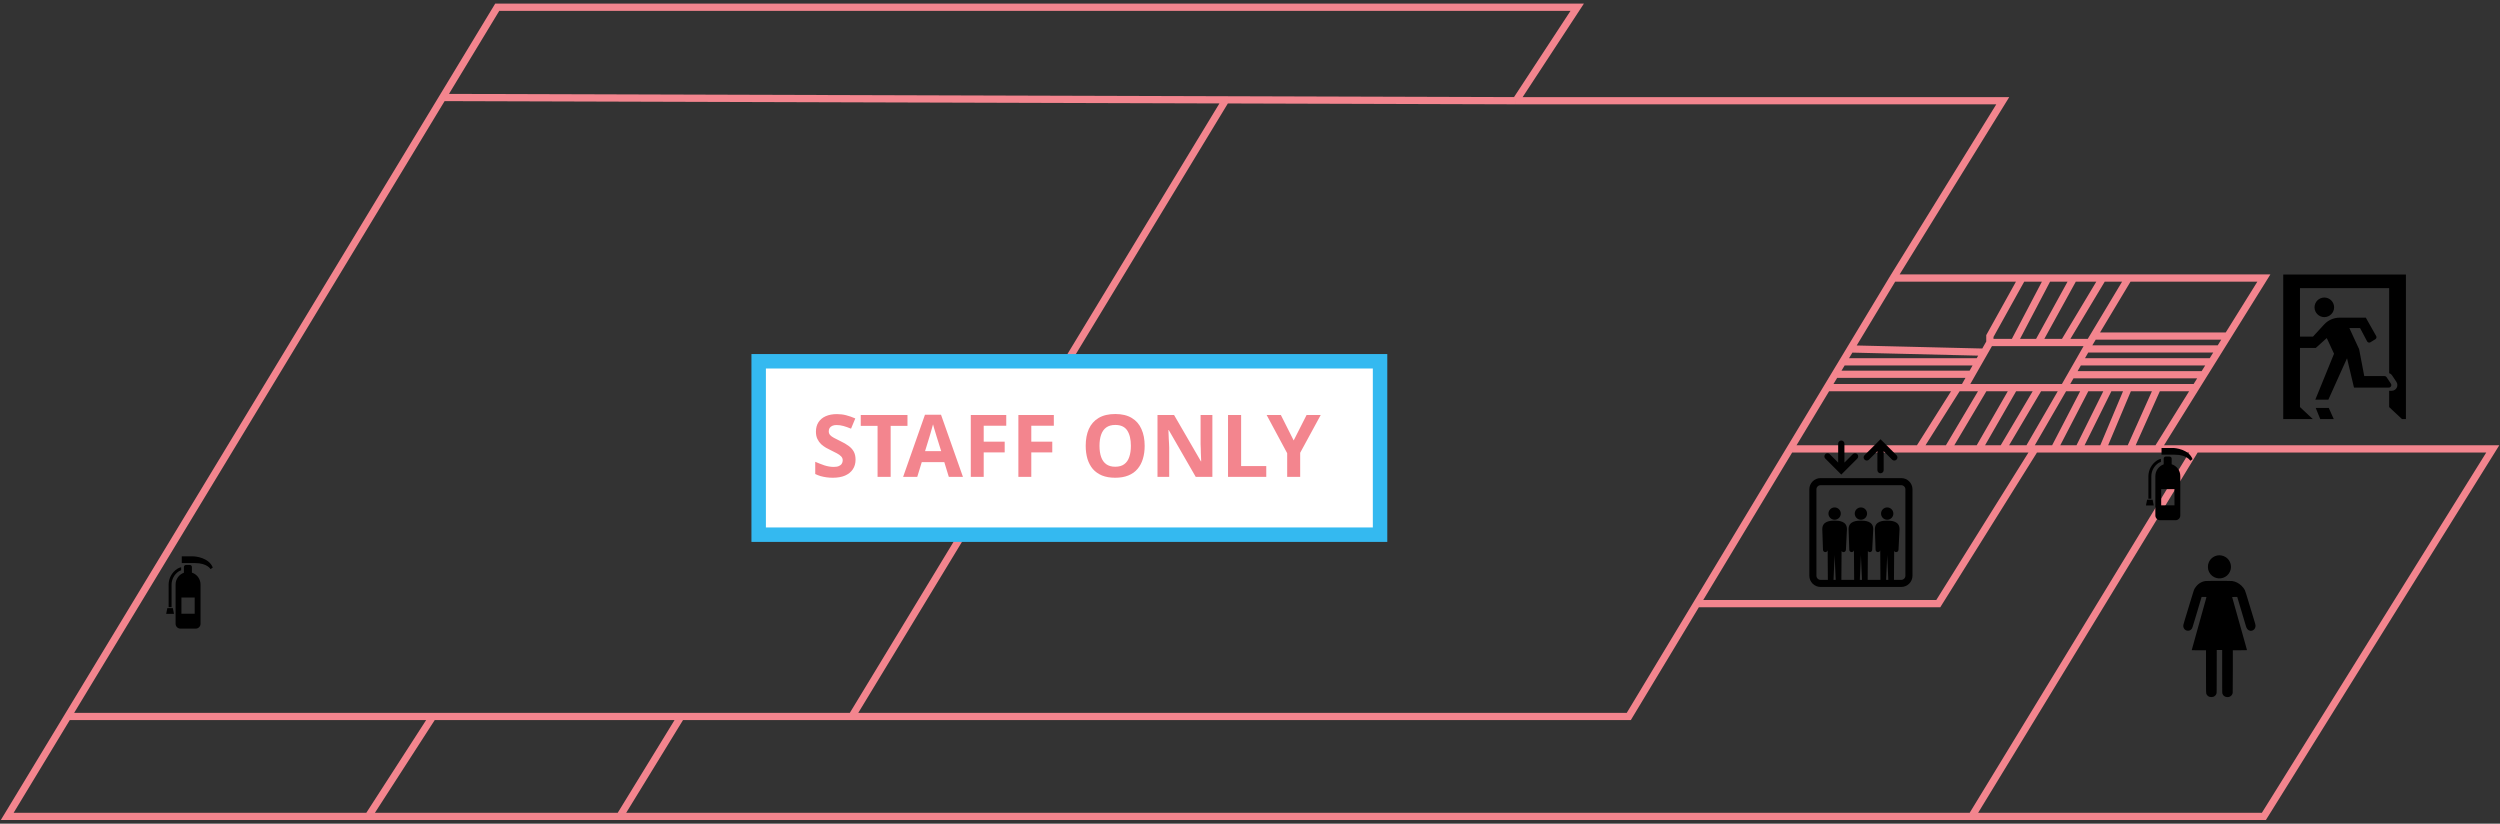 <svg width="346" height="114" viewBox="0 0 346 114" fill="none" xmlns="http://www.w3.org/2000/svg">
<rect x="0" y="0" width="346" height="114" fill="#333333" stroke="none"/>
<path d="M209.809 13.939L218.287 1H68.818L61.253 13.493M209.809 13.939H277.182L262.012 38.479M209.809 13.939L169.654 13.818M262.012 38.479H279.859M262.012 38.479L256.093 48.294M298.598 62.126L303.876 53.648M298.598 62.126H294.805M298.598 62.126H303.876M61.253 13.493L169.654 13.818M61.253 13.493L9.376 99.158M169.654 13.818L117.898 99.158M117.898 99.158H94.25M117.898 99.158H225.425L234.841 83.542M9.376 99.158L1 112.99H50.971M9.376 99.158H59.895M50.971 112.99L59.895 99.158M50.971 112.99H85.773M59.895 99.158H94.25M85.773 112.99L94.25 99.158M85.773 112.99H272.885M234.841 83.542H268.258L281.643 62.126M234.841 83.542L247.754 62.126M281.643 62.126H280.751M281.643 62.126H284.32M247.754 62.126H265.581M247.754 62.126L252.865 53.648M265.581 62.126L270.935 53.648H252.865M265.581 62.126H269.597M252.865 53.648L253.981 51.798M275.397 47.402V46.51L279.859 38.479M275.397 47.402H278.743M275.397 47.402L274.632 48.741M279.859 38.479H283.428M289.228 47.402H285.659M289.228 47.402L289.764 46.51M289.228 47.402L288.718 48.294M294.582 38.479H313.322L308.321 46.51M294.582 38.479H291.013M294.582 38.479L289.764 46.51M285.659 47.402L291.013 38.479M285.659 47.402H282.089M291.013 38.479H286.997M282.089 47.402L286.997 38.479M282.089 47.402H278.743M286.997 38.479H283.428M278.743 47.402L283.428 38.479M253.981 51.798H272.885M253.981 51.798L255.017 50.079M272.885 51.798L271.827 53.648H274.632M272.885 51.798L273.867 50.079M255.017 50.079H273.867M255.017 50.079L256.093 48.294M273.867 50.079L274.632 48.741M256.093 48.294L274.632 48.741M285.659 53.648L286.679 51.864M285.659 53.648H282.201M285.659 53.648L280.751 62.126M285.659 53.648H288.718M303.876 53.648L304.987 51.864M303.876 53.648H298.598M289.764 46.51H308.321M308.321 46.51L307.21 48.294M288.718 48.294H307.21M288.718 48.294L287.699 50.079M307.21 48.294L306.099 50.079M287.699 50.079H306.099M287.699 50.079L286.679 51.864M306.099 50.079L304.987 51.864M286.679 51.864H304.987M269.597 62.126L274.632 53.648M269.597 62.126H273.867M274.632 53.648H278.743M273.867 62.126L278.743 53.648M273.867 62.126H277.182M278.743 53.648H282.201M277.182 62.126L282.201 53.648M277.182 62.126H280.751M284.32 62.126L288.718 53.648M284.32 62.126H287.699M288.718 53.648H291.905M287.699 62.126L291.905 53.648M287.699 62.126H291.013M291.905 53.648H294.582M291.013 62.126L294.582 53.648M291.013 62.126H294.805M294.582 53.648H298.598M294.805 62.126L298.598 53.648M303.876 62.126H345L313.322 112.99H272.885M303.876 62.126L272.885 112.99" stroke="#F3858E"/>
<path d="M253.911 70.228C253.44 70.228 253.059 70.609 253.059 71.081C253.059 71.551 253.44 71.933 253.911 71.933C254.382 71.933 254.764 71.551 254.764 71.081C254.764 70.609 254.382 70.228 253.911 70.228Z" fill="black"/>
<path d="M257.55 70.228C257.079 70.228 256.697 70.609 256.697 71.081C256.697 71.551 257.079 71.933 257.55 71.933C258.021 71.933 258.403 71.551 258.403 71.081C258.403 70.609 258.021 70.228 257.55 70.228Z" fill="black"/>
<path d="M261.19 70.228C260.719 70.228 260.337 70.609 260.337 71.081C260.337 71.551 260.719 71.933 261.19 71.933C261.661 71.933 262.042 71.551 262.042 71.081C262.042 70.609 261.661 70.228 261.19 70.228Z" fill="black"/>
<path d="M263.133 66.169H251.967C251.11 66.169 250.411 66.867 250.411 67.725V79.679C250.411 80.537 251.11 81.235 251.967 81.235H263.133C263.991 81.235 264.689 80.537 264.689 79.679V67.725C264.689 66.867 263.991 66.169 263.133 66.169ZM253.759 80.253L253.911 76.836L254.062 80.253H253.759ZM257.398 80.253L257.55 76.836L257.702 80.253H257.398ZM261.038 80.253L261.19 76.836L261.341 80.253H261.038ZM263.707 79.679C263.707 79.996 263.449 80.253 263.133 80.253H262.125L262.153 76.263C262.216 76.356 262.319 76.418 262.438 76.412C262.622 76.403 262.763 76.248 262.754 76.065L262.896 73.227C262.896 72.111 261.765 72.056 261.19 72.056C260.614 72.056 259.484 72.111 259.484 73.227L259.579 76.065C259.57 76.248 259.711 76.403 259.894 76.412C260.054 76.419 260.187 76.31 260.225 76.16L260.253 80.253H258.486L258.514 76.263C258.577 76.356 258.68 76.417 258.799 76.412C258.982 76.403 259.123 76.248 259.115 76.064L259.256 73.227C259.256 72.111 258.125 72.056 257.55 72.056C256.975 72.056 255.844 72.111 255.844 73.227L255.939 76.064C255.93 76.248 256.071 76.403 256.255 76.412C256.415 76.419 256.548 76.309 256.586 76.16L256.614 80.253H254.847L254.874 76.263C254.937 76.355 255.04 76.417 255.16 76.412C255.343 76.403 255.484 76.248 255.475 76.064L255.617 73.227C255.617 72.111 254.486 72.055 253.911 72.055C253.336 72.055 252.205 72.111 252.205 73.227L252.3 76.064C252.291 76.248 252.432 76.403 252.615 76.412C252.776 76.419 252.909 76.309 252.947 76.16L252.975 80.253H251.967C251.651 80.253 251.393 79.996 251.393 79.679V67.725C251.393 67.409 251.651 67.151 251.967 67.151H263.133C263.449 67.151 263.707 67.409 263.707 67.725V79.679H263.707Z" fill="black"/>
<path d="M258.665 63.612L259.832 62.446V65.069C259.832 65.308 260.026 65.502 260.265 65.502C260.505 65.502 260.699 65.308 260.699 65.069V62.446L261.865 63.612C261.95 63.697 262.061 63.74 262.172 63.74C262.283 63.74 262.394 63.697 262.478 63.612C262.648 63.443 262.648 63.169 262.478 63L260.572 61.093L260.265 60.787L259.959 61.093L258.053 63C257.883 63.169 257.883 63.443 258.053 63.612C258.222 63.782 258.496 63.782 258.665 63.612Z" fill="black"/>
<path d="M254.528 65.374C254.528 65.375 254.528 65.375 254.528 65.375L254.835 65.681L255.141 65.375C255.141 65.375 255.142 65.375 255.142 65.374L257.047 63.468C257.217 63.299 257.217 63.024 257.047 62.855C256.879 62.686 256.604 62.686 256.435 62.855L255.268 64.022V61.399C255.268 61.16 255.074 60.966 254.835 60.966C254.596 60.966 254.402 61.16 254.402 61.399V64.022L253.235 62.855C253.066 62.686 252.791 62.686 252.622 62.855C252.453 63.024 252.453 63.299 252.622 63.468L254.528 65.374Z" fill="black"/>
<path d="M306.909 76.872C306.356 76.971 305.912 77.324 305.697 77.83C305.602 78.051 305.566 78.251 305.576 78.505C305.58 78.648 305.593 78.751 305.614 78.837C305.738 79.306 306.036 79.677 306.458 79.886C307.255 80.279 308.21 79.955 308.601 79.157C308.697 78.959 308.74 78.811 308.76 78.602C308.814 78.017 308.541 77.442 308.056 77.122C307.711 76.895 307.291 76.803 306.909 76.872Z" fill="black"/>
<path d="M305.223 80.415C304.641 80.505 304.155 80.829 303.807 81.355C303.643 81.602 303.685 81.477 303.055 83.552C302.807 84.37 302.537 85.258 302.343 85.896C302.262 86.161 302.188 86.422 302.179 86.479C302.116 86.835 302.303 87.166 302.621 87.264C302.868 87.341 303.118 87.272 303.29 87.082C303.419 86.938 303.4 86.99 303.868 85.416C303.971 85.069 304.12 84.572 304.198 84.311C304.275 84.049 304.42 83.561 304.52 83.225L304.703 82.616H305.037C305.315 82.616 305.371 82.619 305.371 82.638C305.371 82.65 305.322 82.834 305.262 83.049C305.155 83.434 304.834 84.589 303.998 87.594C303.362 89.884 303.346 89.938 303.337 89.967C303.33 89.993 303.383 89.995 304.319 89.995H305.31V92.912C305.31 96.091 305.305 95.925 305.396 96.103C305.476 96.261 305.635 96.392 305.819 96.448C305.94 96.488 306.195 96.484 306.313 96.439C306.539 96.358 306.686 96.206 306.763 95.978C306.789 95.898 306.79 95.757 306.795 92.928L306.798 89.964H307.174H307.55V92.933C307.55 95.898 307.55 95.902 307.582 95.997C307.678 96.286 307.909 96.456 308.232 96.479C308.62 96.505 308.947 96.255 309.005 95.885C309.016 95.82 309.022 94.813 309.022 92.889V89.995H310.004C310.644 89.995 310.986 89.99 310.986 89.98C310.986 89.972 310.875 89.568 310.739 89.087C310.604 88.603 310.432 87.99 310.357 87.725C310.282 87.459 310.11 86.844 309.973 86.359C309.551 84.856 309.453 84.508 309.344 84.12C309.286 83.913 309.17 83.497 309.085 83.195C308.999 82.892 308.93 82.639 308.93 82.632C308.93 82.623 309.068 82.616 309.283 82.616H309.634L309.667 82.727C309.685 82.788 309.713 82.88 309.728 82.931C309.743 82.981 309.812 83.213 309.881 83.445C309.95 83.676 310.065 84.063 310.137 84.304C310.208 84.545 310.315 84.902 310.374 85.097C310.598 85.849 310.699 86.192 310.78 86.467C310.826 86.623 310.88 86.789 310.897 86.835C311.024 87.165 311.314 87.35 311.616 87.295C311.964 87.232 312.19 86.921 312.162 86.543C312.153 86.428 312.141 86.384 311.797 85.255C311.49 84.247 310.998 82.626 310.868 82.195C310.802 81.974 310.723 81.751 310.685 81.67C310.595 81.48 310.426 81.26 310.219 81.062C309.841 80.7 309.409 80.483 308.938 80.415C308.725 80.384 305.417 80.384 305.223 80.415Z" fill="black"/>
<rect x="105" y="50" width="86" height="24" fill="white" stroke="#34B9F0" stroke-width="2"/>
<path d="M118.409 63.624C118.409 64.128 118.285 64.568 118.037 64.944C117.789 65.32 117.429 65.612 116.957 65.82C116.493 66.02 115.925 66.12 115.253 66.12C114.957 66.12 114.665 66.1 114.377 66.06C114.097 66.02 113.825 65.964 113.561 65.892C113.305 65.812 113.061 65.716 112.829 65.604V63.912C113.237 64.088 113.657 64.252 114.089 64.404C114.529 64.548 114.965 64.62 115.397 64.62C115.693 64.62 115.929 64.58 116.105 64.5C116.289 64.42 116.421 64.312 116.501 64.176C116.589 64.04 116.633 63.884 116.633 63.708C116.633 63.492 116.557 63.308 116.405 63.156C116.261 63.004 116.065 62.864 115.817 62.736C115.569 62.6 115.285 62.456 114.965 62.304C114.765 62.208 114.549 62.096 114.317 61.968C114.085 61.832 113.861 61.668 113.645 61.476C113.437 61.276 113.265 61.036 113.129 60.756C112.993 60.476 112.925 60.14 112.925 59.748C112.925 59.236 113.041 58.8 113.273 58.44C113.513 58.072 113.849 57.792 114.281 57.6C114.721 57.408 115.237 57.312 115.829 57.312C116.277 57.312 116.701 57.364 117.101 57.468C117.509 57.572 117.933 57.72 118.373 57.912L117.785 59.328C117.393 59.168 117.041 59.044 116.729 58.956C116.417 58.868 116.097 58.824 115.769 58.824C115.545 58.824 115.353 58.86 115.193 58.932C115.033 59.004 114.909 59.104 114.821 59.232C114.741 59.36 114.701 59.512 114.701 59.688C114.701 59.888 114.761 60.06 114.881 60.204C115.001 60.34 115.181 60.472 115.421 60.6C115.661 60.728 115.961 60.88 116.321 61.056C116.761 61.264 117.133 61.48 117.437 61.704C117.749 61.928 117.989 62.192 118.157 62.496C118.325 62.8 118.409 63.176 118.409 63.624ZM123.267 66H121.455V58.944H119.127V57.432H125.595V58.944H123.267V66ZM131.316 66L130.692 63.96H127.572L126.948 66H124.992L128.016 57.396H130.236L133.272 66H131.316ZM129.636 60.444C129.596 60.308 129.544 60.136 129.48 59.928C129.416 59.72 129.352 59.508 129.288 59.292C129.224 59.076 129.172 58.888 129.132 58.728C129.092 58.888 129.036 59.088 128.964 59.328C128.9 59.56 128.836 59.784 128.772 60C128.716 60.208 128.672 60.356 128.64 60.444L128.028 62.436H130.26L129.636 60.444ZM136.145 66H134.357V57.432H139.265V58.92H136.145V61.128H139.049V62.616H136.145V66ZM142.731 66H140.943V57.432H145.851V58.92H142.731V61.128H145.635V62.616H142.731V66ZM158.422 61.704C158.422 62.368 158.338 62.972 158.17 63.516C158.01 64.052 157.762 64.516 157.426 64.908C157.098 65.3 156.674 65.6 156.154 65.808C155.642 66.016 155.038 66.12 154.342 66.12C153.646 66.12 153.038 66.016 152.518 65.808C152.006 65.592 151.582 65.292 151.246 64.908C150.918 64.516 150.67 64.048 150.502 63.504C150.342 62.96 150.262 62.356 150.262 61.692C150.262 60.804 150.406 60.032 150.694 59.376C150.99 58.72 151.438 58.212 152.038 57.852C152.646 57.484 153.418 57.3 154.354 57.3C155.282 57.3 156.046 57.484 156.646 57.852C157.246 58.212 157.69 58.724 157.978 59.388C158.274 60.044 158.422 60.816 158.422 61.704ZM152.17 61.704C152.17 62.304 152.246 62.82 152.398 63.252C152.55 63.684 152.786 64.016 153.106 64.248C153.426 64.48 153.838 64.596 154.342 64.596C154.862 64.596 155.278 64.48 155.59 64.248C155.91 64.016 156.142 63.684 156.286 63.252C156.438 62.82 156.514 62.304 156.514 61.704C156.514 60.8 156.346 60.092 156.01 59.58C155.674 59.068 155.122 58.812 154.354 58.812C153.842 58.812 153.426 58.928 153.106 59.16C152.786 59.392 152.55 59.724 152.398 60.156C152.246 60.588 152.17 61.104 152.17 61.704ZM167.793 66H165.489L161.757 59.52H161.709C161.717 59.72 161.725 59.924 161.733 60.132C161.741 60.332 161.749 60.536 161.757 60.744C161.773 60.944 161.785 61.148 161.793 61.356C161.801 61.556 161.809 61.76 161.817 61.968V66H160.197V57.432H162.489L166.209 63.852H166.245C166.237 63.652 166.229 63.456 166.221 63.264C166.213 63.064 166.205 62.868 166.197 62.676C166.197 62.476 166.193 62.28 166.185 62.088C166.177 61.888 166.169 61.688 166.161 61.488V57.432H167.793V66ZM169.959 66V57.432H171.771V64.5H175.251V66H169.959ZM179.045 60.96L180.833 57.432H182.789L179.945 62.664V66H178.145V62.724L175.301 57.432H177.269L179.045 60.96Z" fill="#F3858E"/>
<path d="M320.33 42.534C320.33 43.282 320.94 43.889 321.685 43.889C322.434 43.889 323.041 43.282 323.041 42.534C323.041 41.788 322.434 41.178 321.685 41.178C320.94 41.178 320.33 41.788 320.33 42.534Z" fill="black"/>
<path d="M321 56.46L320.502 56.458L320.503 56.46H320.496L321.119 57.995H322.99L322.302 56.46H321Z" fill="black"/>
<path d="M316.059 38H316.007H316V57.927V57.988V57.995H318.357L320.082 58L320.076 57.995H320.086L318.318 56.338V48.158H320.503L321.682 47.095L322.025 46.788L323.031 48.955L321.15 53.573L320.439 55.311H320.442L320.439 55.318H322.245L323.687 52.11L324.829 49.583L325.792 53.641H330.611C330.889 53.641 331.055 53.336 330.902 53.105L330.306 52.204C330.292 52.187 330.279 52.174 330.265 52.157C330.201 52.089 330.113 52.048 330.018 52.048H327.212L326.504 48.331L325.546 46.261L325.152 45.404H326.633L327.605 47.24C327.666 47.355 327.785 47.416 327.9 47.416C327.961 47.416 328.022 47.399 328.076 47.366L328.75 46.949C328.9 46.854 328.95 46.657 328.862 46.505L327.429 43.964H323.81C322.99 43.964 322.211 44.306 321.659 44.909L320.117 46.586H318.318V39.877H330.627H330.658V51.648C330.824 51.703 330.97 51.811 331.068 51.96L331.665 52.858C331.824 53.102 331.841 53.41 331.702 53.668C331.563 53.925 331.299 54.085 331.007 54.085H330.658V56.338L332.43 57.995H332.979V38H316.059Z" fill="black"/>
<path d="M26.75 77C26.44 77 25.157 77 25.157 77V77.929C25.157 77.929 26.042 77.929 26.971 77.929C28.697 77.929 29.14 78.77 29.14 78.77C29.14 78.77 29.14 78.77 29.449 78.549C28.918 77.177 27.06 77 26.75 77Z" fill="black"/>
<path d="M23.157 84.167L23 84.958H24.08L23.923 84.167H23.157Z" fill="black"/>
<path d="M26.559 79.251V78.475C26.559 78.317 26.431 78.189 26.272 78.189H25.739C25.58 78.189 25.453 78.317 25.453 78.475V79.267C24.782 79.503 24.302 80.142 24.302 80.894V86.336C24.302 86.703 24.599 87 24.966 87H27.09C27.456 87 27.753 86.703 27.753 86.336V80.894C27.753 80.126 27.252 79.475 26.559 79.251ZM26.946 84.942H25.109V82.698H26.946V84.942Z" fill="black"/>
<path d="M23.745 80.925C23.745 80.169 24.132 79.476 24.746 79.074L24.748 79.073L24.748 79.073C24.751 79.07 24.875 78.992 25.071 78.926V78.5C24.747 78.587 24.542 78.72 24.523 78.733C24.522 78.733 24.522 78.733 24.522 78.733C24.522 78.733 24.52 78.734 24.52 78.735L24.52 78.735C23.794 79.212 23.337 80.03 23.337 80.925V84.027H23.745V80.925ZM24.751 79.071L24.749 79.073L24.749 79.073L24.751 79.071Z" fill="black"/>
<path d="M300.75 62C300.44 62 299.157 62 299.157 62V62.929C299.157 62.929 300.042 62.929 300.971 62.929C302.697 62.929 303.14 63.77 303.14 63.77C303.14 63.77 303.14 63.77 303.449 63.549C302.918 62.177 301.06 62 300.75 62Z" fill="black"/>
<path d="M297.157 69.167L297 69.958H298.08L297.923 69.167H297.157Z" fill="black"/>
<path d="M300.559 64.251V63.475C300.559 63.317 300.431 63.189 300.272 63.189H299.739C299.58 63.189 299.453 63.317 299.453 63.475V64.267C298.782 64.503 298.302 65.142 298.302 65.894V71.336C298.302 71.703 298.599 72 298.966 72H301.09C301.456 72 301.753 71.703 301.753 71.336V65.894C301.753 65.126 301.252 64.475 300.559 64.251ZM300.946 69.942H299.109V67.698H300.946V69.942Z" fill="black"/>
<path d="M297.745 65.925C297.745 65.169 298.132 64.476 298.746 64.074L298.748 64.073L298.748 64.073C298.751 64.07 298.875 63.992 299.071 63.926V63.5C298.747 63.587 298.542 63.72 298.522 63.733C298.522 63.733 298.522 63.733 298.522 63.733C298.522 63.733 298.52 63.734 298.52 63.735L298.52 63.735C297.794 64.212 297.337 65.03 297.337 65.925V69.027H297.745V65.925ZM298.751 64.071L298.749 64.073L298.749 64.073L298.751 64.071Z" fill="black"/>
</svg>
